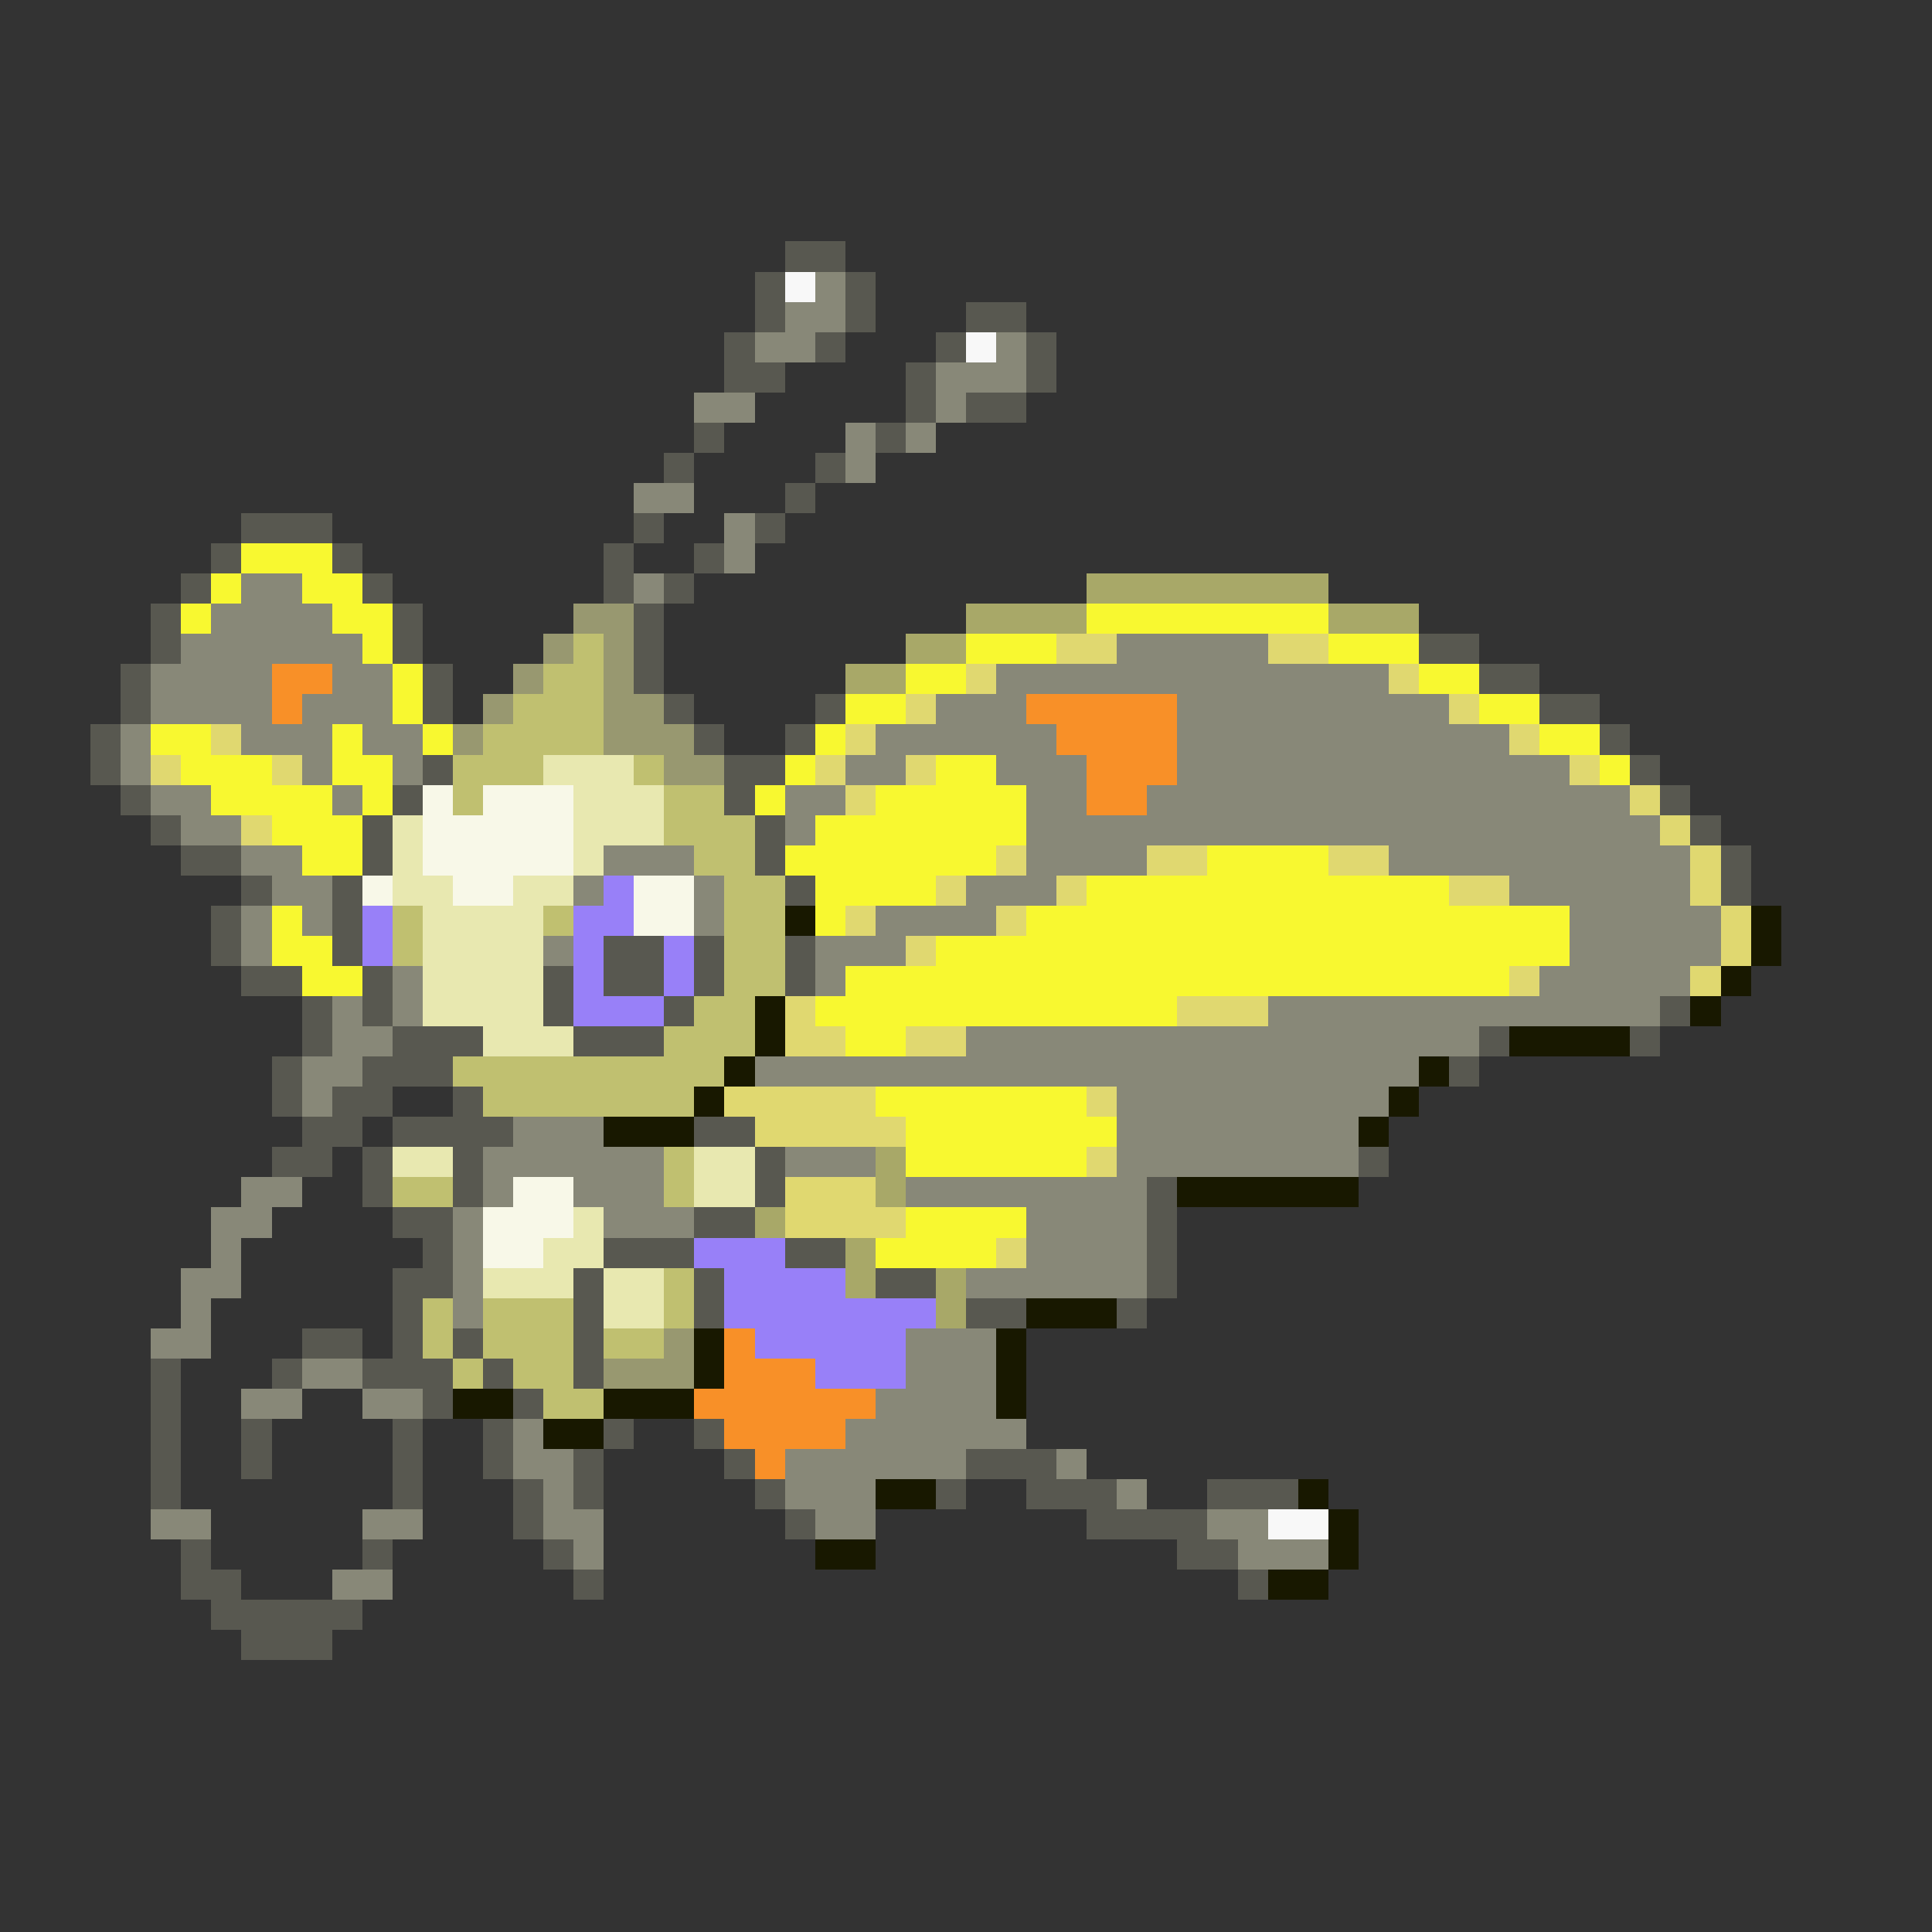 <svg xmlns="http://www.w3.org/2000/svg" viewBox="0 -0.5 64 64" shape-rendering="crispEdges">
<rect x="0" y="-0.5" width="64" height="64" fill="#333333" stroke="none"/>
<path stroke="#585850" d="M26 8h2M25 9h1M28 9h1M25 10h1M28 10h1M32 10h2M24 11h1M27 11h1M31 11h1M34 11h1M24 12h2M30 12h1M34 12h1M30 13h1M32 13h2M23 14h1M29 14h1M22 15h1M27 15h1M26 16h1M8 17h3M21 17h1M25 17h1M7 18h1M11 18h1M20 18h1M23 18h1M6 19h1M12 19h1M20 19h1M22 19h1M5 20h1M13 20h1M21 20h1M5 21h1M13 21h1M21 21h1M47 21h2M4 22h1M14 22h1M21 22h1M49 22h2M4 23h1M14 23h1M22 23h1M27 23h1M51 23h2M3 24h1M23 24h1M26 24h1M53 24h1M3 25h1M14 25h1M24 25h2M54 25h1M4 26h1M13 26h1M24 26h1M55 26h1M5 27h1M12 27h1M25 27h1M56 27h1M6 28h2M12 28h1M25 28h1M57 28h1M8 29h1M11 29h1M26 29h1M57 29h1M7 30h1M11 30h1M7 31h1M11 31h1M20 31h2M23 31h1M26 31h1M8 32h2M12 32h1M18 32h1M20 32h2M23 32h1M26 32h1M10 33h1M12 33h1M18 33h1M22 33h1M55 33h1M10 34h1M13 34h3M19 34h3M49 34h1M54 34h1M9 35h1M12 35h3M48 35h1M9 36h1M11 36h2M15 36h1M10 37h2M13 37h4M23 37h2M9 38h2M12 38h1M15 38h1M25 38h1M45 38h1M12 39h1M15 39h1M25 39h1M38 39h1M13 40h2M23 40h2M38 40h1M14 41h1M20 41h3M26 41h2M38 41h1M13 42h2M19 42h1M23 42h1M29 42h2M38 42h1M13 43h1M19 43h1M23 43h1M32 43h2M37 43h1M10 44h2M13 44h1M15 44h1M19 44h1M5 45h1M9 45h1M12 45h3M16 45h1M19 45h1M5 46h1M14 46h1M17 46h1M5 47h1M8 47h1M13 47h1M16 47h1M20 47h1M23 47h1M5 48h1M8 48h1M13 48h1M16 48h1M19 48h1M24 48h1M32 48h3M5 49h1M13 49h1M17 49h1M19 49h1M25 49h1M31 49h1M34 49h3M40 49h3M17 50h1M26 50h1M36 50h4M6 51h1M12 51h1M18 51h1M39 51h2M6 52h2M19 52h1M41 52h1M7 53h5M8 54h3" />
<path stroke="#f8f8f8" d="M26 9h1M32 11h1M42 50h2" />
<path stroke="#888878" d="M27 9h1M26 10h2M25 11h2M33 11h1M31 12h3M23 13h2M31 13h1M28 14h1M30 14h1M28 15h1M21 16h2M24 17h1M24 18h1M8 19h2M21 19h1M7 20h4M6 21h6M37 21h5M5 22h4M11 22h2M33 22h13M5 23h4M10 23h3M31 23h3M39 23h9M4 24h1M8 24h3M12 24h2M29 24h6M39 24h11M4 25h1M10 25h1M13 25h1M28 25h2M33 25h3M39 25h13M5 26h2M11 26h1M26 26h2M34 26h2M38 26h16M6 27h2M26 27h1M34 27h21M8 28h2M20 28h3M34 28h4M46 28h10M9 29h2M19 29h1M23 29h1M32 29h3M50 29h6M8 30h1M10 30h1M23 30h1M29 30h4M52 30h5M8 31h1M18 31h1M27 31h3M52 31h5M13 32h1M27 32h1M51 32h5M11 33h1M13 33h1M42 33h13M11 34h2M32 34h17M10 35h2M25 35h22M10 36h1M37 36h9M17 37h3M37 37h8M16 38h6M26 38h3M37 38h8M8 39h2M16 39h1M19 39h3M30 39h8M7 40h2M15 40h1M20 40h3M34 40h4M7 41h1M15 41h1M34 41h4M6 42h2M15 42h1M32 42h6M6 43h1M15 43h1M5 44h2M30 44h3M10 45h2M30 45h3M8 46h2M12 46h2M29 46h4M17 47h1M28 47h6M17 48h2M26 48h6M35 48h1M18 49h1M26 49h3M37 49h1M5 50h2M12 50h2M18 50h2M27 50h2M40 50h2M19 51h1M41 51h3M11 52h2" />
<path stroke="#f8f830" d="M8 18h3M7 19h1M10 19h2M6 20h1M11 20h2M36 20h8M12 21h1M32 21h3M44 21h3M13 22h1M30 22h2M47 22h2M13 23h1M28 23h2M49 23h2M5 24h2M11 24h1M14 24h1M27 24h1M51 24h2M6 25h3M11 25h2M26 25h1M31 25h2M53 25h1M7 26h4M12 26h1M25 26h1M29 26h5M9 27h3M27 27h7M10 28h2M26 28h7M40 28h4M27 29h4M36 29h12M9 30h1M27 30h1M34 30h18M9 31h2M31 31h21M10 32h2M28 32h22M27 33h12M28 34h2M29 36h7M30 37h7M30 38h6M30 40h4M29 41h4" />
<path stroke="#a8a868" d="M36 19h8M32 20h4M44 20h3M30 21h2M28 22h2M29 38h1M29 39h1M25 40h1M28 41h1M28 42h1M31 42h1M31 43h1" />
<path stroke="#989870" d="M19 20h2M18 21h1M20 21h1M17 22h1M20 22h1M16 23h1M20 23h2M15 24h1M20 24h3M22 25h2M22 44h1M20 45h3" />
<path stroke="#c0c070" d="M19 21h1M18 22h2M17 23h3M16 24h4M15 25h3M21 25h1M15 26h1M22 26h2M22 27h3M23 28h2M24 29h2M13 30h1M18 30h1M24 30h2M13 31h1M24 31h2M24 32h2M23 33h2M22 34h3M15 35h9M16 36h7M22 38h1M13 39h2M22 39h1M22 42h1M14 43h1M16 43h3M22 43h1M14 44h1M16 44h3M20 44h2M15 45h1M17 45h2M18 46h2" />
<path stroke="#e0d870" d="M35 21h2M42 21h2M32 22h1M46 22h1M30 23h1M48 23h1M7 24h1M28 24h1M50 24h1M5 25h1M9 25h1M27 25h1M30 25h1M52 25h1M28 26h1M54 26h1M8 27h1M55 27h1M33 28h1M38 28h2M44 28h2M56 28h1M31 29h1M35 29h1M48 29h2M56 29h1M28 30h1M33 30h1M57 30h1M30 31h1M57 31h1M50 32h1M56 32h1M26 33h1M39 33h3M26 34h2M30 34h2M24 36h5M36 36h1M25 37h5M36 38h1M26 39h3M26 40h4M33 41h1" />
<path stroke="#f89028" d="M9 22h2M9 23h1M34 23h5M35 24h4M36 25h3M36 26h2M24 44h1M24 45h3M23 46h6M24 47h4M25 48h1" />
<path stroke="#e8e8b0" d="M18 25h3M19 26h3M13 27h1M19 27h3M13 28h1M19 28h1M13 29h2M17 29h2M14 30h4M14 31h4M14 32h4M14 33h4M16 34h3M13 38h2M23 38h2M23 39h2M19 40h1M18 41h2M16 42h3M20 42h2M20 43h2" />
<path stroke="#f8f8e8" d="M14 26h1M16 26h3M14 27h5M14 28h5M12 29h1M15 29h2M21 29h2M21 30h2M17 39h2M16 40h3M16 41h2" />
<path stroke="#9880f8" d="M20 29h1M12 30h1M19 30h2M12 31h1M19 31h1M22 31h1M19 32h1M22 32h1M19 33h3M23 41h3M24 42h4M24 43h7M25 44h5M27 45h3" />
<path stroke="#181800" d="M26 30h1M58 30h1M58 31h1M57 32h1M25 33h1M56 33h1M25 34h1M50 34h4M24 35h1M47 35h1M23 36h1M46 36h1M20 37h3M45 37h1M39 39h6M34 43h3M23 44h1M33 44h1M23 45h1M33 45h1M15 46h2M20 46h3M33 46h1M18 47h2M29 49h2M43 49h1M44 50h1M27 51h2M44 51h1M42 52h2" />
</svg>
